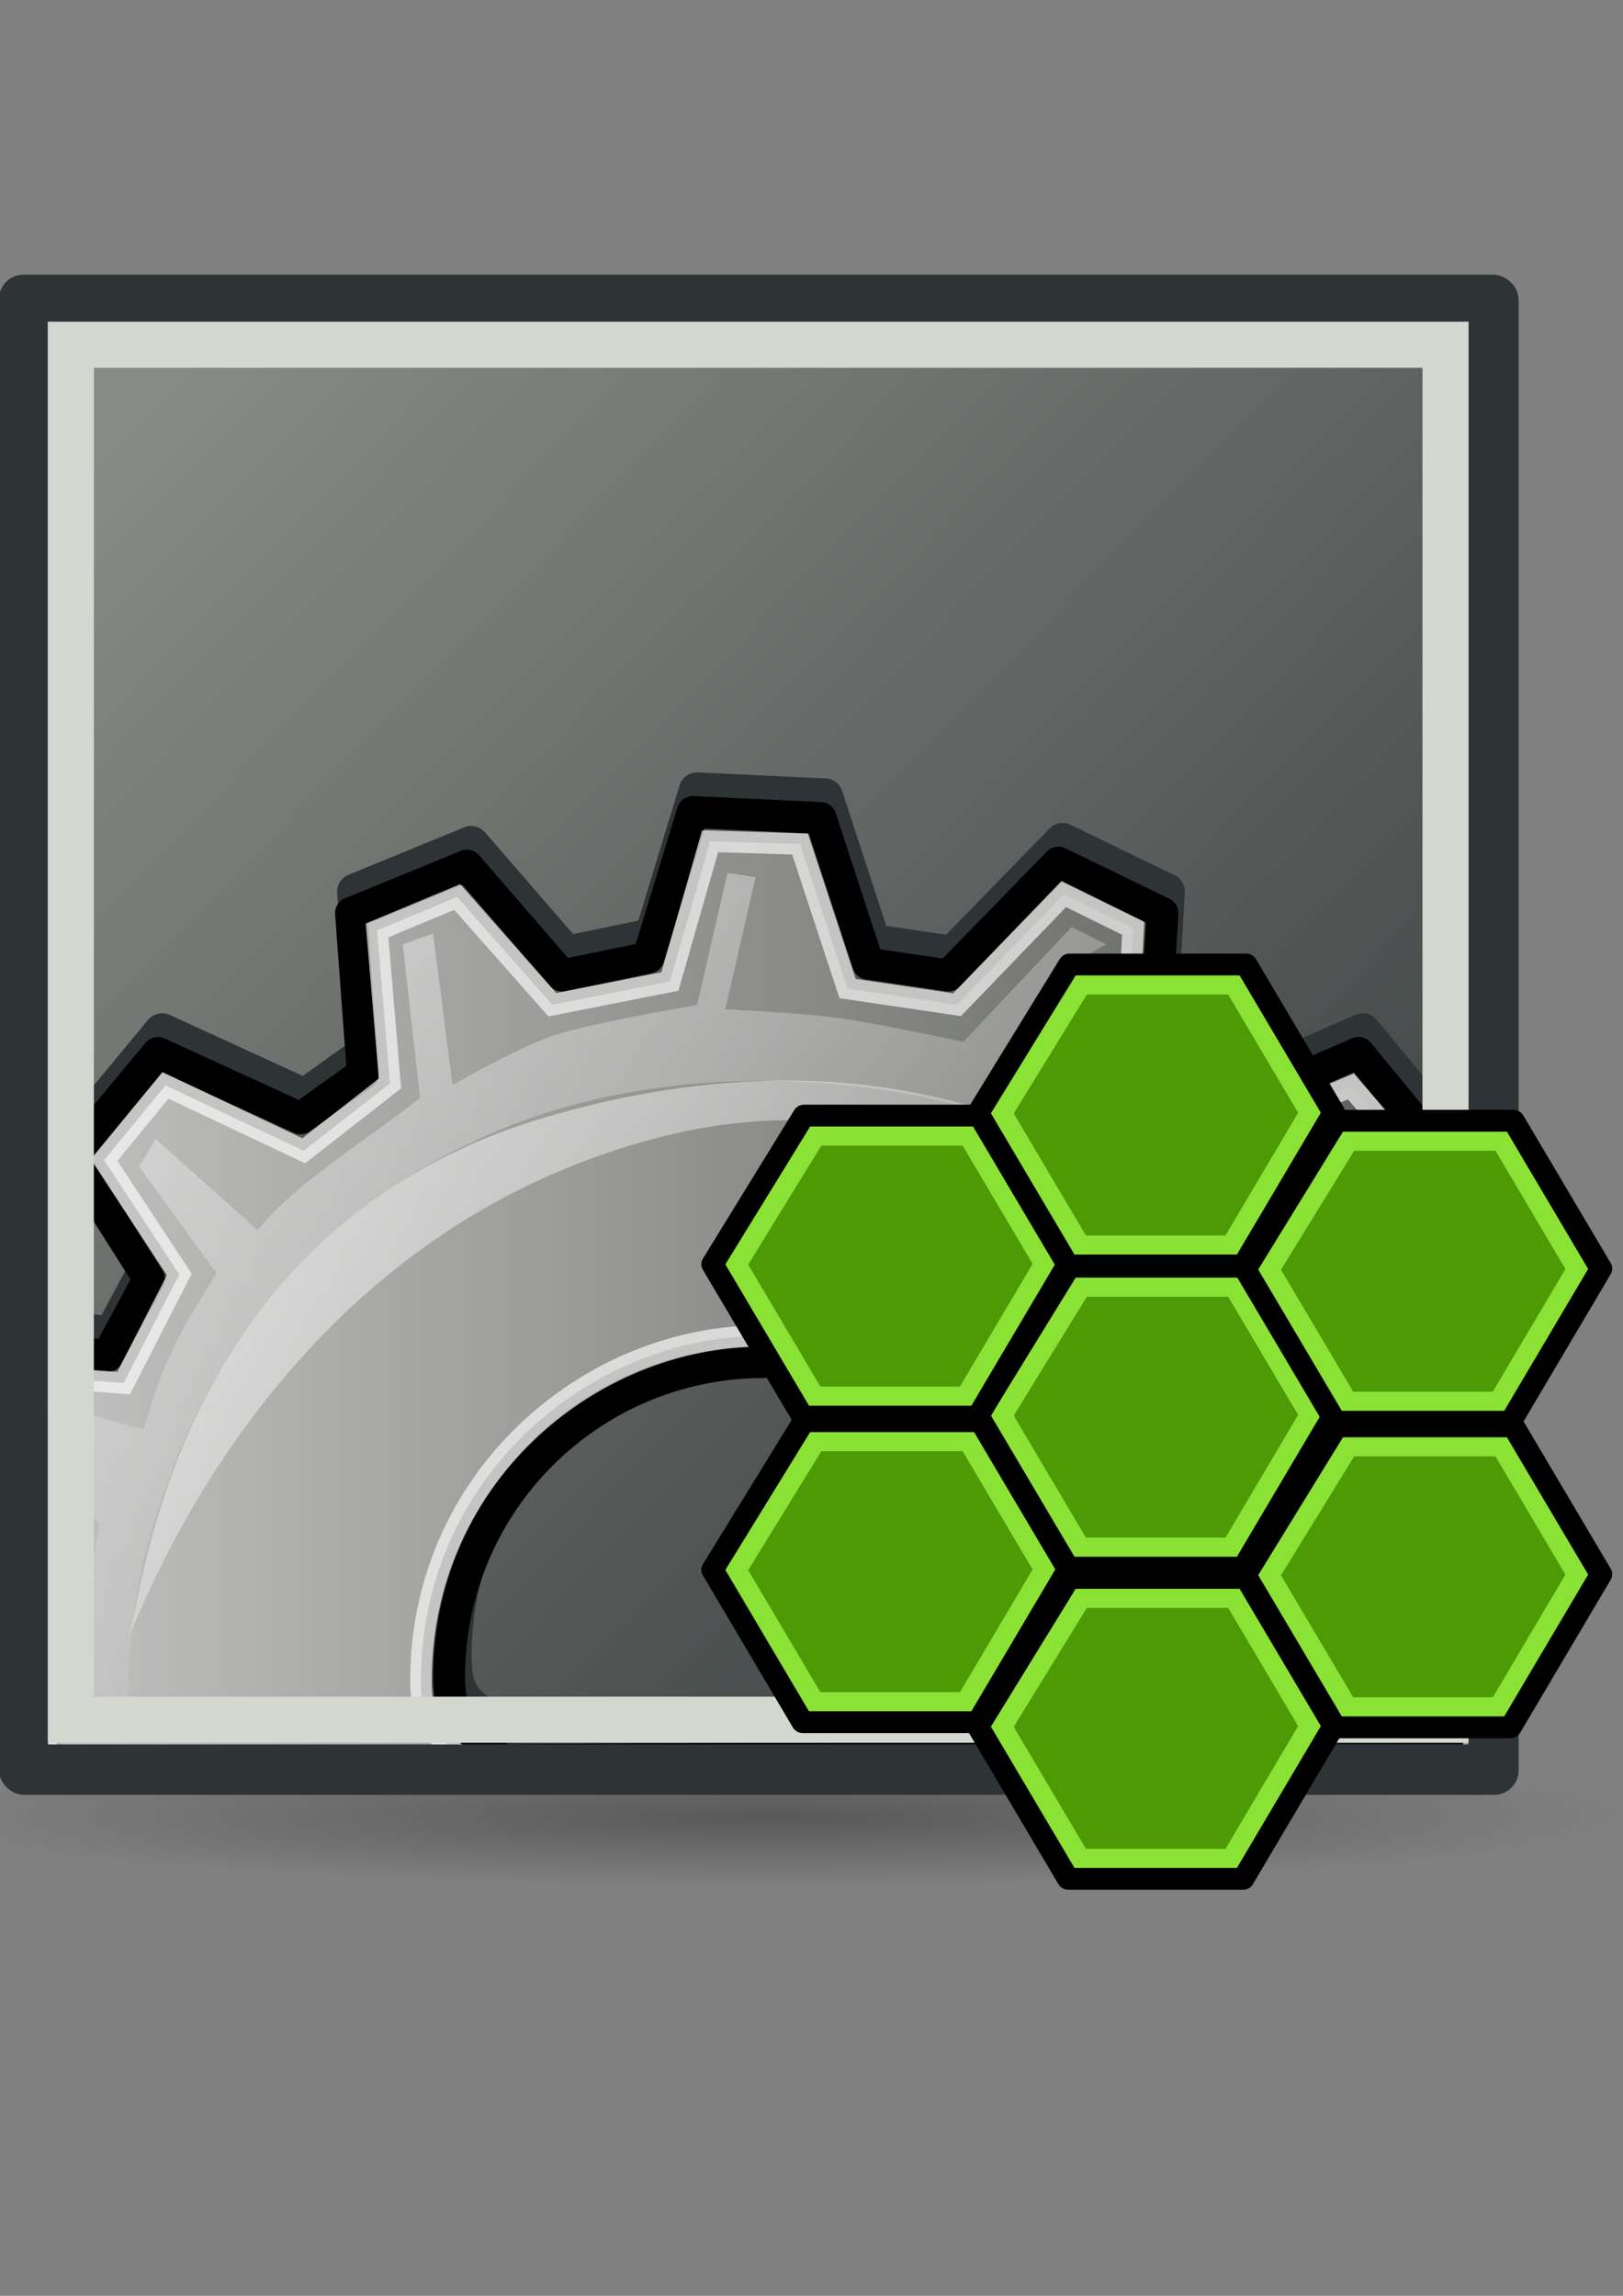 <?xml version="1.0" encoding="UTF-8" standalone="no"?>
<!-- Created with Inkscape (http://www.inkscape.org/) -->
<svg xmlns:dc="http://purl.org/dc/elements/1.1/" xmlns:cc="http://creativecommons.org/ns#" xmlns:rdf="http://www.w3.org/1999/02/22-rdf-syntax-ns#" xmlns:svg="http://www.w3.org/2000/svg" xmlns="http://www.w3.org/2000/svg" xmlns:xlink="http://www.w3.org/1999/xlink" xmlns:sodipodi="http://sodipodi.sourceforge.net/DTD/sodipodi-0.dtd" xmlns:inkscape="http://www.inkscape.org/namespaces/inkscape" width="210mm" height="297mm" id="svg2" sodipodi:version="0.32" inkscape:version="0.48.0 r9654" inkscape:output_extension="org.inkscape.output.svg.inkscape" version="1.1">
  <rect width="100%" height="100%" fill="#808080" stroke="none"/>
  <title id="title4255">System IdM source</title>
  <defs id="defs4">
    <linearGradient id="linearGradient4174">
      <stop style="stop-color:#2e3436;stop-opacity:1;" offset="0" id="stop4176"/>
      <stop style="stop-color:#888a85;stop-opacity:1;" offset="1" id="stop4178"/>
    </linearGradient>
    <linearGradient inkscape:collect="always" id="linearGradient4140">
      <stop style="stop-color:#ffffff;stop-opacity:1;" offset="0" id="stop4142"/>
      <stop style="stop-color:#ffffff;stop-opacity:0;" offset="1" id="stop4144"/>
    </linearGradient>
    <linearGradient inkscape:collect="always" id="linearGradient4122">
      <stop style="stop-color:#ffffff;stop-opacity:1;" offset="0" id="stop4124"/>
      <stop style="stop-color:#ffffff;stop-opacity:0;" offset="1" id="stop4126"/>
    </linearGradient>
    <linearGradient id="linearGradient4102">
      <stop style="stop-color:#ffffff;stop-opacity:0;" offset="0" id="stop4104"/>
      <stop id="stop4110" offset="0.5" style="stop-color:#ffffff;stop-opacity:1;"/>
      <stop style="stop-color:#ffffff;stop-opacity:0;" offset="1" id="stop4106"/>
    </linearGradient>
    <linearGradient id="linearGradient4095">
      <stop style="stop-color:#ffffff;stop-opacity:1;" offset="0" id="stop4097"/>
      <stop style="stop-color:#ffffff;stop-opacity:0;" offset="1" id="stop4099"/>
    </linearGradient>
    <inkscape:perspective sodipodi:type="inkscape:persp3d" inkscape:vp_x="0 : 526.18109 : 1" inkscape:vp_y="0 : 1000 : 0" inkscape:vp_z="744.09448 : 526.18109 : 1" inkscape:persp3d-origin="372.04724 : 350.78739 : 1" id="perspective10"/>
    <radialGradient xlink:href="#linearGradient3911" r="205.811" inkscape:collect="always" id="radialGradient15817" gradientUnits="userSpaceOnUse" gradientTransform="matrix(1.125,0,0,1.127,-30.908,-91.044)" fy="705.434" fx="466.957" cy="705.434" cx="466.957"/>
    <linearGradient y2="860.137" y1="584.518" xlink:href="#linearGradient3922" x2="393.822" x1="587.546" inkscape:collect="always" id="linearGradient15813" gradientUnits="userSpaceOnUse" gradientTransform="matrix(1.125,0,0,1.125,-32.519,-89.337)"/>
    <linearGradient y2="824.123" y1="651.462" xlink:href="#linearGradient3930" x2="357.138" x1="514.846" inkscape:collect="always" id="linearGradient15810" gradientUnits="userSpaceOnUse" gradientTransform="matrix(1.125,0,0,1.125,-32.519,-89.337)"/>
    <linearGradient y2="824.123" y1="651.462" xlink:href="#linearGradient3930" x2="357.138" x1="514.846" inkscape:collect="always" id="linearGradient15807" gradientUnits="userSpaceOnUse" gradientTransform="matrix(1.125,0,0,1.125,-84.061,-113.913)"/>
    <linearGradient y2="860.137" y1="584.518" xlink:href="#linearGradient3922" x2="393.822" x1="587.546" inkscape:collect="always" id="linearGradient15805" gradientUnits="userSpaceOnUse" gradientTransform="matrix(1.125,0,0,1.125,-84.061,-113.913)"/>
    <radialGradient xlink:href="#linearGradient3911" r="205.811" inkscape:collect="always" id="radialGradient15803" gradientUnits="userSpaceOnUse" gradientTransform="matrix(1.125,0,0,1.127,-82.45,-115.619)" fy="705.434" fx="466.957" cy="705.434" cx="466.957"/>
    <linearGradient y2="425.066" y1="733.393" xlink:href="#SVGID_2_" x2="411.394" x1="43.944" inkscape:collect="always" id="linearGradient15798" gradientUnits="userSpaceOnUse" gradientTransform="matrix(0.963,0,0,0.958,62.735,155.088)"/>
    <linearGradient y2="33.195" y1="35.688" xlink:href="#linearGradient2257" x2="10.651" x1="12.005" inkscape:collect="always" id="linearGradient15791" gradientUnits="userSpaceOnUse" gradientTransform="matrix(9.578,-0.251,0.251,9.578,9954.795,4887.178)"/>
    <linearGradient y2="824.123" y1="651.462" xlink:href="#linearGradient3930" x2="357.138" x1="514.846" inkscape:collect="always" id="linearGradient15783" gradientUnits="userSpaceOnUse" gradientTransform="matrix(1.125,0,0,1.125,-84.061,-113.913)"/>
    <linearGradient y2="860.137" y1="584.518" xlink:href="#linearGradient3922" x2="393.822" x1="587.546" inkscape:collect="always" id="linearGradient15781" gradientUnits="userSpaceOnUse" gradientTransform="matrix(1.125,0,0,1.125,-84.061,-113.913)"/>
    <radialGradient xlink:href="#linearGradient3911" r="205.811" inkscape:collect="always" id="radialGradient15779" gradientUnits="userSpaceOnUse" gradientTransform="matrix(1.125,0,0,1.127,-82.45,-115.619)" fy="705.434" fx="466.957" cy="705.434" cx="466.957"/>
    <linearGradient y2="33.195" y1="35.688" xlink:href="#linearGradient2257" x2="10.651" x1="12.005" inkscape:collect="always" id="linearGradient15777" gradientUnits="userSpaceOnUse" gradientTransform="matrix(9.578,-0.251,0.251,9.578,9954.795,4887.648)"/>
    <radialGradient xlink:href="#linearGradient3041" r="17.688" inkscape:collect="always" id="radialGradient15775" gradientUnits="userSpaceOnUse" gradientTransform="matrix(1,0,0,0.375,0,24.47)" fy="39.125" fx="24.812" cy="39.125" cx="24.812"/>
    <linearGradient y2="425.066" y1="733.393" xlink:href="#SVGID_2_" x2="411.394" x1="43.944" inkscape:collect="always" id="linearGradient15773" gradientUnits="userSpaceOnUse" gradientTransform="matrix(0.963,0,0,0.958,62.735,155.558)"/>
    <linearGradient y2="824.123" y1="651.462" xlink:href="#linearGradient3930" x2="357.138" x1="514.846" inkscape:collect="always" id="linearGradient4033" gradientUnits="userSpaceOnUse" gradientTransform="matrix(1.125,0,0,1.125,-84.061,-113.913)"/>
    <linearGradient y2="860.137" y1="584.518" xlink:href="#linearGradient3922" x2="393.822" x1="587.546" inkscape:collect="always" id="linearGradient4031" gradientUnits="userSpaceOnUse" gradientTransform="matrix(1.125,0,0,1.125,-84.061,-113.913)"/>
    <radialGradient xlink:href="#linearGradient3911" r="205.811" inkscape:collect="always" id="radialGradient4029" gradientUnits="userSpaceOnUse" gradientTransform="matrix(1.125,0,0,1.127,-82.45,-115.619)" fy="705.434" fx="466.957" cy="705.434" cx="466.957"/>
    <radialGradient xlink:href="#linearGradient3041" r="17.688" inkscape:collect="always" id="radialGradient4027" gradientUnits="userSpaceOnUse" gradientTransform="matrix(1,0,0,0.375,0,24.47)" fy="39.125" fx="24.812" cy="39.125" cx="24.812"/>
    <linearGradient y2="425.066" y1="733.393" xlink:href="#SVGID_2_" x2="411.394" x1="43.944" inkscape:collect="always" id="linearGradient3026" gradientUnits="userSpaceOnUse" gradientTransform="matrix(0.963,0,0,0.958,62.735,155.558)"/>
    <linearGradient y2="33.195" y1="35.688" xlink:href="#linearGradient2257" x2="10.651" x1="12.005" inkscape:collect="always" id="linearGradient3000" gradientUnits="userSpaceOnUse" gradientTransform="matrix(9.578,-0.251,0.251,9.578,9954.795,4887.648)"/>
    <linearGradient y2="425.066" y1="733.393" xlink:href="#SVGID_2_" x2="411.394" x1="43.944" inkscape:collect="always" id="linearGradient144144" gradientUnits="userSpaceOnUse" gradientTransform="matrix(0.917,0,0,0.912,60.202,153.712)"/>
    <linearGradient y2="38.268" y1="36.943" xlink:href="#linearGradient2265" x2="15.416" x1="14.018" inkscape:collect="always" id="linearGradient144115" gradientUnits="userSpaceOnUse" gradientTransform="matrix(0.878,-1.73237e-2,1.73237e-2,0.878,1637.526,1026.687)"/>
    <linearGradient y2="33.195" y1="35.688" xlink:href="#linearGradient2257" x2="10.651" x1="12.005" inkscape:collect="always" id="linearGradient144113" gradientUnits="userSpaceOnUse" gradientTransform="matrix(1.007,-2.636526e-2,2.636526e-2,1.007,1636.956,1022.699)"/>
    <linearGradient y2="39.443" y1="32.284" xlink:href="#linearGradient3087" x2="16.915" x1="9.75" inkscape:collect="always" id="linearGradient144111" gradientUnits="userSpaceOnUse" gradientTransform="matrix(0.878,0,0,0.878,1637.899,1027.587)"/>
    <linearGradient y2="9.657" y1="19.822" xlink:href="#linearGradient2250" x2="40.859" x1="31.177" inkscape:collect="always" id="linearGradient144109" gradientUnits="userSpaceOnUse" gradientTransform="translate(1635.362,1022.619)"/>
    <linearGradient y2="6.629" y1="13.603" xlink:href="#linearGradient3077" x2="37.535" x1="38.228" inkscape:collect="always" id="linearGradient144107" gradientUnits="userSpaceOnUse" gradientTransform="matrix(0.878,0,0,0.878,1638.21,1028.208)"/>
    <linearGradient y2="-4.3" y1="-3.632" xlink:href="#linearGradient3061" x2="25.291" x1="50.153" inkscape:collect="always" id="linearGradient144105" gradientUnits="userSpaceOnUse" gradientTransform="matrix(0.878,0,0,0.878,1879.067,-455.803)"/>
    <linearGradient y2="6.776" y1="42.254" xlink:href="#linearGradient3049" x2="20.631" x1="19.648" inkscape:collect="always" id="linearGradient144103" gradientUnits="userSpaceOnUse" gradientTransform="matrix(0.878,0,0,0.878,1637.899,1027.587)"/>
    <linearGradient y2="38.268" y1="36.943" xlink:href="#linearGradient2265" x2="15.416" x1="14.018" inkscape:collect="always" id="linearGradient144076" gradientUnits="userSpaceOnUse" gradientTransform="matrix(0.878,-1.73237e-2,1.73237e-2,0.878,1637.526,1026.687)"/>
    <linearGradient y2="33.195" y1="35.688" xlink:href="#linearGradient2257" x2="10.651" x1="12.005" inkscape:collect="always" id="linearGradient144074" gradientUnits="userSpaceOnUse" gradientTransform="matrix(1.007,-2.636526e-2,2.636526e-2,1.007,1636.956,1022.699)"/>
    <linearGradient y2="39.443" y1="32.284" xlink:href="#linearGradient3087" x2="16.915" x1="9.75" inkscape:collect="always" id="linearGradient144072" gradientUnits="userSpaceOnUse" gradientTransform="matrix(0.878,0,0,0.878,1637.899,1027.587)"/>
    <linearGradient y2="9.657" y1="19.822" xlink:href="#linearGradient2250" x2="40.859" x1="31.177" inkscape:collect="always" id="linearGradient144070" gradientUnits="userSpaceOnUse" gradientTransform="translate(1635.362,1022.619)"/>
    <linearGradient y2="6.629" y1="13.603" xlink:href="#linearGradient3077" x2="37.535" x1="38.228" inkscape:collect="always" id="linearGradient144068" gradientUnits="userSpaceOnUse" gradientTransform="matrix(0.878,0,0,0.878,1638.21,1028.208)"/>
    <linearGradient y2="-4.3" y1="-3.632" xlink:href="#linearGradient3061" x2="25.291" x1="50.153" inkscape:collect="always" id="linearGradient144066" gradientUnits="userSpaceOnUse" gradientTransform="matrix(0.878,0,0,0.878,1879.067,-455.803)"/>
    <linearGradient y2="6.776" y1="42.254" xlink:href="#linearGradient3049" x2="20.631" x1="19.648" inkscape:collect="always" id="linearGradient144064" gradientUnits="userSpaceOnUse" gradientTransform="matrix(0.878,0,0,0.878,1637.899,1027.587)"/>
    <radialGradient xlink:href="#linearGradient3041" r="17.688" inkscape:collect="always" id="radialGradient144062" gradientUnits="userSpaceOnUse" gradientTransform="matrix(1,0,0,0.375,0,24.47)" fy="39.125" fx="24.812" cy="39.125" cx="24.812"/>
    <radialGradient xlink:href="#linearGradient3041" r="17.688" inkscape:collect="always" id="radialGradient144060" gradientUnits="userSpaceOnUse" gradientTransform="matrix(1,0,0,0.375,0,24.47)" fy="39.125" fx="24.812" cy="39.125" cx="24.812"/>
    <linearGradient y2="425.066" y1="733.393" xlink:href="#SVGID_2_" x2="411.394" x1="43.944" inkscape:collect="always" id="linearGradient144058" gradientUnits="userSpaceOnUse" gradientTransform="matrix(0.917,0,0,0.912,60.202,153.712)"/>
    <linearGradient y2="425.066" y1="733.393" xlink:href="#SVGID_2_" x2="411.394" x1="43.944" inkscape:collect="always" id="linearGradient14628" gradientUnits="userSpaceOnUse" gradientTransform="matrix(0.917,0,0,0.912,60.202,153.712)"/>
    <linearGradient y2="38.268" y1="36.943" xlink:href="#linearGradient2265" x2="15.416" x1="14.018" inkscape:collect="always" id="linearGradient2793" gradientUnits="userSpaceOnUse" gradientTransform="matrix(0.878,-1.73237e-2,1.73237e-2,0.878,1637.526,1026.687)"/>
    <linearGradient y2="33.195" y1="35.688" xlink:href="#linearGradient2257" x2="10.651" x1="12.005" inkscape:collect="always" id="linearGradient2791" gradientUnits="userSpaceOnUse" gradientTransform="matrix(1.007,-2.636526e-2,2.636526e-2,1.007,1636.956,1022.699)"/>
    <linearGradient y2="39.443" y1="32.284" xlink:href="#linearGradient3087" x2="16.915" x1="9.75" inkscape:collect="always" id="linearGradient2789" gradientUnits="userSpaceOnUse" gradientTransform="matrix(0.878,0,0,0.878,1637.899,1027.587)"/>
    <linearGradient y2="9.657" y1="19.822" xlink:href="#linearGradient2250" x2="40.859" x1="31.177" inkscape:collect="always" id="linearGradient2787" gradientUnits="userSpaceOnUse" gradientTransform="translate(1635.362,1022.619)"/>
    <linearGradient y2="6.629" y1="13.603" xlink:href="#linearGradient3077" x2="37.535" x1="38.228" inkscape:collect="always" id="linearGradient2785" gradientUnits="userSpaceOnUse" gradientTransform="matrix(0.878,0,0,0.878,1638.21,1028.208)"/>
    <linearGradient y2="-4.3" y1="-3.632" xlink:href="#linearGradient3061" x2="25.291" x1="50.153" inkscape:collect="always" id="linearGradient2783" gradientUnits="userSpaceOnUse" gradientTransform="matrix(0.878,0,0,0.878,1879.067,-455.803)"/>
    <linearGradient y2="6.776" y1="42.254" xlink:href="#linearGradient3049" x2="20.631" x1="19.648" inkscape:collect="always" id="linearGradient2781" gradientUnits="userSpaceOnUse" gradientTransform="matrix(0.878,0,0,0.878,1637.899,1027.587)"/>
    <radialGradient xlink:href="#linearGradient3041" r="17.688" inkscape:collect="always" id="radialGradient2779" gradientUnits="userSpaceOnUse" gradientTransform="matrix(1,0,0,0.375,0,24.47)" fy="39.125" fx="24.812" cy="39.125" cx="24.812"/>
    <radialGradient xlink:href="#linearGradient3041" r="17.688" inkscape:collect="always" id="radialGradient2777" gradientUnits="userSpaceOnUse" gradientTransform="matrix(1,0,0,0.375,0,24.47)" fy="39.125" fx="24.812" cy="39.125" cx="24.812"/>
    <linearGradient y2="38.268" y1="36.943" xlink:href="#linearGradient2265" x2="15.416" x1="14.018" inkscape:collect="always" id="linearGradient2762" gradientUnits="userSpaceOnUse" gradientTransform="matrix(0.878,-1.73237e-2,1.73237e-2,0.878,1021.314,469.279)"/>
    <linearGradient y2="33.195" y1="35.688" xlink:href="#linearGradient2257" x2="10.651" x1="12.005" inkscape:collect="always" id="linearGradient2760" gradientUnits="userSpaceOnUse" gradientTransform="matrix(1.007,-2.636526e-2,2.636526e-2,1.007,1020.744,465.29)"/>
    <linearGradient y2="39.443" y1="32.284" xlink:href="#linearGradient3087" x2="16.915" x1="9.75" inkscape:collect="always" id="linearGradient2758" gradientUnits="userSpaceOnUse" gradientTransform="matrix(0.878,0,0,0.878,1021.687,470.179)"/>
    <linearGradient y2="9.657" y1="19.822" xlink:href="#linearGradient2250" x2="40.859" x1="31.177" inkscape:collect="always" id="linearGradient2756" gradientUnits="userSpaceOnUse" gradientTransform="translate(1019.15,465.211)"/>
    <linearGradient y2="6.629" y1="13.603" xlink:href="#linearGradient3077" x2="37.535" x1="38.228" inkscape:collect="always" id="linearGradient2754" gradientUnits="userSpaceOnUse" gradientTransform="matrix(0.878,0,0,0.878,1021.998,470.8)"/>
    <linearGradient y2="-4.3" y1="-3.632" xlink:href="#linearGradient3061" x2="25.291" x1="50.153" inkscape:collect="always" id="linearGradient2752" gradientUnits="userSpaceOnUse" gradientTransform="matrix(0.878,0,0,0.878,1049.796,-403.534)"/>
    <linearGradient y2="6.776" y1="42.254" xlink:href="#linearGradient3049" x2="20.631" x1="19.648" inkscape:collect="always" id="linearGradient2750" gradientUnits="userSpaceOnUse" gradientTransform="matrix(0.878,0,0,0.878,1021.687,470.179)"/>
    <radialGradient xlink:href="#linearGradient3041" r="17.688" inkscape:collect="always" id="radialGradient2748" gradientUnits="userSpaceOnUse" gradientTransform="matrix(1,0,0,0.375,0,24.47)" fy="39.125" fx="24.812" cy="39.125" cx="24.812"/>
    <radialGradient xlink:href="#linearGradient3041" r="17.688" inkscape:collect="always" id="radialGradient2746" gradientUnits="userSpaceOnUse" gradientTransform="matrix(1,0,0,0.375,0,24.47)" fy="39.125" fx="24.812" cy="39.125" cx="24.812"/>
    <linearGradient inkscape:collect="always" id="linearGradient9952">
      <stop style="stop-color:#ffffff;stop-opacity:1;" offset="0" id="stop9954"/>
      <stop style="stop-color:#ffffff;stop-opacity:0;" offset="1" id="stop9956"/>
    </linearGradient>
    <linearGradient id="linearGradient9920">
      <stop style="stop-color:#5b90c8;stop-opacity:1;" offset="0" id="stop9922"/>
      <stop style="stop-color:#8fb0d1;stop-opacity:1;" offset="0.316" id="stop9924"/>
      <stop style="stop-color:#34679d;stop-opacity:1;" offset="1" id="stop9926"/>
    </linearGradient>
    <linearGradient id="linearGradient9910">
      <stop style="stop-color:#729fcf;stop-opacity:1;" offset="0" id="stop9912"/>
      <stop style="stop-color:#a5bfda;stop-opacity:1;" offset="0.316" id="stop9918"/>
      <stop style="stop-color:#376ca4;stop-opacity:1;" offset="1" id="stop9914"/>
    </linearGradient>
    <linearGradient inkscape:collect="always" id="linearGradient6395">
      <stop style="stop-color:#ffffff;stop-opacity:1;" offset="0" id="stop6397"/>
      <stop style="stop-color:#ffffff;stop-opacity:0;" offset="1" id="stop6399"/>
    </linearGradient>
    <linearGradient id="linearGradient3399">
      <stop style="stop-color:#000000;stop-opacity:1;" offset="0" id="stop3401"/>
      <stop style="stop-color:#c9c9c9;stop-opacity:1;" offset="1" id="stop3403"/>
    </linearGradient>
    <linearGradient inkscape:collect="always" id="linearGradient2984">
      <stop style="stop-color:#e7e2b8;stop-opacity:1;" offset="0" id="stop2986"/>
      <stop style="stop-color:#e7e2b8;stop-opacity:0;" offset="1" id="stop2988"/>
    </linearGradient>
    <linearGradient id="linearGradient3408">
      <stop style="stop-color:#c1c1c1;stop-opacity:1;" offset="0" id="stop3410"/>
      <stop style="stop-color:#acacac;stop-opacity:1;" offset="1" id="stop3412"/>
    </linearGradient>
    <linearGradient id="linearGradient3414">
      <stop style="stop-color:#ffd1d1;stop-opacity:1;" offset="0" id="stop3416"/>
      <stop style="stop-color:#ff1d1d;stop-opacity:1;" offset="0.5" id="stop3418"/>
      <stop style="stop-color:#6f0000;stop-opacity:1;" offset="1" id="stop3420"/>
    </linearGradient>
    <linearGradient id="linearGradient5068">
      <stop style="stop-color:#ffffff;stop-opacity:1;" offset="0" id="stop5070"/>
      <stop style="stop-color:#ffffff;stop-opacity:0.69;" offset="0.329" id="stop5078"/>
      <stop style="stop-color:#c2c2c2;stop-opacity:0.34;" offset="0.658" id="stop5076"/>
      <stop style="stop-color:#ffffff;stop-opacity:0;" offset="1" id="stop5072"/>
    </linearGradient>
    <linearGradient id="linearGradient5058">
      <stop style="stop-color:#959791;stop-opacity:1;" offset="0" id="stop5060"/>
      <stop style="stop-color:#f8f8f8;stop-opacity:1;" offset="0.5" id="stop5066"/>
      <stop style="stop-color:#8c8c8c;stop-opacity:1;" offset="1" id="stop3430"/>
    </linearGradient>
    <linearGradient id="linearGradient5036">
      <stop style="stop-color:#f5f5f5;stop-opacity:0.09;" offset="0" id="stop5038"/>
      <stop style="stop-color:#ffffff;stop-opacity:0.9;" offset="0.263" id="stop5044"/>
      <stop style="stop-color:#c7c7c7;stop-opacity:0.46;" offset="0.748" id="stop5088"/>
      <stop style="stop-color:#ffffff;stop-opacity:0.78;" offset="1" id="stop5040"/>
    </linearGradient>
    <linearGradient y2="26.085" y1="26.085" xlink:href="#linearGradient5036" x2="34.25" x1="15.375" inkscape:collect="always" id="linearGradient5042" gradientUnits="userSpaceOnUse" gradientTransform="translate(0,5.625)"/>
    <radialGradient xlink:href="#linearGradient5048" r="14.875" inkscape:collect="always" id="radialGradient5054" gradientUnits="userSpaceOnUse" gradientTransform="matrix(1,0,0,0.42,0,21.889)" fy="37.75" fx="23.25" cy="37.75" cx="23.25"/>
    <linearGradient y2="19.085" y1="19.46" xlink:href="#linearGradient5058" x2="15.625" x1="30.875" inkscape:collect="always" id="linearGradient5064" gradientUnits="userSpaceOnUse" gradientTransform="translate(0,5.625)"/>
    <linearGradient y2="14.188" y1="14.188" xlink:href="#linearGradient5068" x2="37.625" x1="11.75" inkscape:collect="always" id="linearGradient5074" gradientUnits="userSpaceOnUse"/>
    <linearGradient y2="22.251" y1="17.376" xlink:href="#linearGradient2966" x2="50.988" x1="48.906" inkscape:collect="always" id="linearGradient6343" gradientUnits="userSpaceOnUse" gradientTransform="matrix(5.259571e-3,1,1,-5.259571e-3,42.995,-2.496)"/>
    <linearGradient y2="22.625" y1="19.812" xlink:href="#linearGradient2974" x2="47.688" x1="46" inkscape:collect="always" id="linearGradient6345" gradientUnits="userSpaceOnUse" gradientTransform="matrix(5.259571e-3,1,1,-5.259571e-3,42.996,-2.496)"/>
    <radialGradient xlink:href="#linearGradient2984" r="3.241" inkscape:collect="always" id="radialGradient6347" gradientUnits="userSpaceOnUse" gradientTransform="matrix(1.53767e-2,2.924,2.03,-1.067544e-2,20.391,-69.727)" fy="27.641" fx="29.053" cy="27.641" cx="29.053"/>
    <linearGradient y2="30.703" y1="31.047" xlink:href="#linearGradient2994" x2="25.515" x1="25.719" inkscape:collect="always" id="linearGradient6349" gradientUnits="userSpaceOnUse" gradientTransform="matrix(5.259571e-3,1,1,-5.259571e-3,48.693,-14.145)"/>
    <radialGradient xlink:href="#linearGradient5048" r="14.875" inkscape:collect="always" id="radialGradient6353" gradientUnits="userSpaceOnUse" gradientTransform="matrix(1,0,0,0.42,0,21.889)" fy="37.75" fx="23.25" cy="37.75" cx="23.25"/>
    <linearGradient y2="44.111" y1="27.14" xlink:href="#linearGradient6395" x2="20.683" x1="20.064" inkscape:collect="always" id="linearGradient6401" gradientUnits="userSpaceOnUse"/>
    <linearGradient y2="62.827" y1="62.402" xlink:href="#linearGradient9952" x2="38.061" x1="55.876" inkscape:collect="always" id="linearGradient9961" gradientUnits="userSpaceOnUse" gradientTransform="matrix(-0.493,-0.717,0.717,-0.493,-9.268,79.419)"/>
    <linearGradient y2="68.225" y1="60.446" xlink:href="#linearGradient9910" x2="28.245" x1="28.245" inkscape:collect="always" id="linearGradient9965" gradientUnits="userSpaceOnUse" gradientTransform="matrix(-0.493,-0.717,0.717,-0.493,-9.268,79.419)"/>
    <linearGradient y2="68.225" y1="60.446" xlink:href="#linearGradient9920" x2="28.245" x1="28.245" inkscape:collect="always" id="linearGradient9968" gradientUnits="userSpaceOnUse" gradientTransform="matrix(-0.493,-0.717,0.717,-0.493,-9.268,79.419)"/>
    <linearGradient y2="68.225" y1="60.446" xlink:href="#linearGradient9910" x2="28.245" x1="28.245" inkscape:collect="always" id="linearGradient9972" gradientUnits="userSpaceOnUse" gradientTransform="matrix(-0.493,-0.717,0.717,-0.493,-9.268,79.419)"/>
    <linearGradient y2="50.94" y1="45.264" xlink:href="#linearGradient2871" x2="45.38" x1="46.835" inkscape:collect="always" id="linearGradient7850" gradientUnits="userSpaceOnUse"/>
    <linearGradient y2="26.649" y1="23.668" xlink:href="#linearGradient2402" x2="53.589" x1="18.936" inkscape:collect="always" id="linearGradient7848" gradientUnits="userSpaceOnUse"/>
    <linearGradient y2="20.609" y1="36.061" xlink:href="#linearGradient2380" x2="15.985" x1="62.514" inkscape:collect="always" id="linearGradient5908" gradientUnits="userSpaceOnUse" gradientTransform="matrix(-6.094,-5.148,-5.148,6.094,846.164,624.52)"/>
    <linearGradient y2="20.609" y1="36.061" xlink:href="#linearGradient2380" x2="15.985" x1="62.514" inkscape:collect="always" id="linearGradient5903" gradientUnits="userSpaceOnUse"/>
    <linearGradient id="linearGradient2690">
      <stop style="stop-color:#57be6f;stop-opacity:1;" offset="0" id="stop2692"/>
      <stop style="stop-color:#c4ebca;stop-opacity:0;" offset="1" id="stop2694"/>
    </linearGradient>
    <linearGradient id="linearGradient2682">
      <stop style="stop-color:#3977c3;stop-opacity:1;" offset="0" id="stop2684"/>
      <stop style="stop-color:#89aedc;stop-opacity:0;" offset="1" id="stop2686"/>
    </linearGradient>
    <linearGradient id="linearGradient2402">
      <stop style="stop-color:#72cf7b;stop-opacity:1;" offset="0" id="stop2404"/>
      <stop style="stop-color:#57c552;stop-opacity:1;" offset="1" id="stop2406"/>
    </linearGradient>
    <linearGradient id="linearGradient2380">
      <stop style="stop-color:#b9e7c9;stop-opacity:1;" offset="0" id="stop2382"/>
      <stop style="stop-color:#72cf79;stop-opacity:1;" offset="1" id="stop2384"/>
    </linearGradient>
    <linearGradient inkscape:collect="always" id="linearGradient2871">
      <stop style="stop-color:#3465a4;stop-opacity:1;" offset="0" id="stop2873"/>
      <stop style="stop-color:#3465a4;stop-opacity:1" offset="1" id="stop2875"/>
    </linearGradient>
    <linearGradient id="linearGradient2831">
      <stop style="stop-color:#1d5e23;stop-opacity:1;" offset="0" id="stop2833"/>
      <stop style="stop-color:#329652;stop-opacity:1;" offset="0.333" id="stop2855"/>
      <stop style="stop-color:#83d8ab;stop-opacity:0;" offset="1" id="stop2835"/>
    </linearGradient>
    <linearGradient y2="50.94" y1="45.264" xlink:href="#linearGradient2871" x2="45.38" x1="46.835" inkscape:collect="always" id="linearGradient1501" gradientUnits="userSpaceOnUse"/>
    <linearGradient y2="20.609" y1="36.061" xlink:href="#linearGradient2380" x2="15.985" x1="62.514" inkscape:collect="always" id="linearGradient2386" gradientUnits="userSpaceOnUse"/>
    <linearGradient y2="26.649" y1="23.668" xlink:href="#linearGradient2402" x2="53.589" x1="18.936" inkscape:collect="always" id="linearGradient2408" gradientUnits="userSpaceOnUse"/>
    <radialGradient xlink:href="#linearGradient5060" r="117.143" inkscape:collect="always" id="radialGradient2641" gradientUnits="userSpaceOnUse" gradientTransform="matrix(-2.774,0,0,1.97,112.762,-872.885)" fy="486.648" fx="605.714" cy="486.648" cx="605.714"/>
    <radialGradient xlink:href="#linearGradient5060" r="117.143" inkscape:collect="always" id="radialGradient2649" gradientUnits="userSpaceOnUse" gradientTransform="matrix(2.774,0,0,1.97,-1891.633,-872.885)" fy="486.648" fx="605.714" cy="486.648" cx="605.714"/>
    <linearGradient id="linearGradient2651">
      <stop style="stop-color:black;stop-opacity:0;" offset="0" id="stop2653"/>
      <stop style="stop-color:black;stop-opacity:1;" offset="0.5" id="stop2655"/>
      <stop style="stop-color:black;stop-opacity:0;" offset="1" id="stop2657"/>
    </linearGradient>
    <linearGradient y2="609.505" y1="366.648" xlink:href="#linearGradient5048" x2="302.857" x1="302.857" inkscape:collect="always" id="linearGradient2659" gradientUnits="userSpaceOnUse" gradientTransform="matrix(2.774,0,0,1.97,-1892.179,-872.885)"/>
    <linearGradient inkscape:collect="always" id="linearGradient4542">
      <stop style="stop-color:#000000;stop-opacity:1;" offset="0" id="stop4544"/>
      <stop style="stop-color:#000000;stop-opacity:0;" offset="1" id="stop4546"/>
    </linearGradient>
    <linearGradient id="linearGradient15662">
      <stop style="stop-color:#ffffff;stop-opacity:1;" offset="0" id="stop15664"/>
      <stop style="stop-color:#f8f8f8;stop-opacity:1;" offset="1" id="stop15666"/>
    </linearGradient>
    <radialGradient r="5.257" id="aigrd3" gradientUnits="userSpaceOnUse" fy="64.568" fx="20.892" cy="64.568" cx="20.892">
      <stop style="stop-color:#F0F0F0" offset="0" id="stop15573"/>
      <stop style="stop-color:#9a9a9a;stop-opacity:1;" offset="1" id="stop15575"/>
    </radialGradient>
    <radialGradient r="5.256" id="aigrd2" gradientUnits="userSpaceOnUse" fy="114.568" fx="20.892" cy="114.568" cx="20.892">
      <stop style="stop-color:#F0F0F0" offset="0" id="stop15566"/>
      <stop style="stop-color:#9a9a9a;stop-opacity:1;" offset="1" id="stop15568"/>
    </radialGradient>
    <linearGradient id="linearGradient269">
      <stop style="stop-color:#a3a3a3;stop-opacity:1;" offset="0" id="stop270"/>
      <stop style="stop-color:#4c4c4c;stop-opacity:1;" offset="1" id="stop271"/>
    </linearGradient>
    <linearGradient id="linearGradient259">
      <stop style="stop-color:#fafafa;stop-opacity:1;" offset="0" id="stop260"/>
      <stop style="stop-color:#bbbbbb;stop-opacity:1;" offset="1" id="stop261"/>
    </linearGradient>
    <radialGradient xlink:href="#linearGradient4542" r="15.822" inkscape:collect="always" id="radialGradient4548" gradientUnits="userSpaceOnUse" gradientTransform="matrix(1,0,0,0.285,0,30.089)" fy="42.078" fx="24.307" cy="42.078" cx="24.307"/>
    <linearGradient id="linearGradient4440">
      <stop style="stop-color:#7d7d7d;stop-opacity:1;" offset="0" id="stop4442"/>
      <stop style="stop-color:#b1b1b1;stop-opacity:1;" offset="0.5" id="stop4448"/>
      <stop style="stop-color:#686868;stop-opacity:1;" offset="1" id="stop4444"/>
    </linearGradient>
    <linearGradient id="linearGradient4454">
      <stop style="stop-color:#729fcf;stop-opacity:0.208;" offset="0" id="stop4456"/>
      <stop style="stop-color:#729fcf;stop-opacity:0.676;" offset="1" id="stop4458"/>
    </linearGradient>
    <linearGradient id="linearGradient4467">
      <stop style="stop-color:#ffffff;stop-opacity:1;" offset="0" id="stop4469"/>
      <stop style="stop-color:#ffffff;stop-opacity:0.248;" offset="1" id="stop4471"/>
    </linearGradient>
    <linearGradient id="linearGradient2366">
      <stop style="stop-color:#ffffff;stop-opacity:1;" offset="0" id="stop2368"/>
      <stop style="stop-color:#ffffff;stop-opacity:0.219;" offset="0.5" id="stop2374"/>
      <stop style="stop-color:#ffffff;stop-opacity:1;" offset="1" id="stop2370"/>
    </linearGradient>
    <linearGradient id="linearGradient2846">
      <stop style="stop-color:#8a8a8a;stop-opacity:1;" offset="0" id="stop2848"/>
      <stop style="stop-color:#484848;stop-opacity:1;" offset="1" id="stop2850"/>
    </linearGradient>
    <linearGradient id="linearGradient2966">
      <stop style="stop-color:#ffd1d1;stop-opacity:1;" offset="0" id="stop2968"/>
      <stop style="stop-color:#ff1d1d;stop-opacity:1;" offset="0.5" id="stop3006"/>
      <stop style="stop-color:#6f0000;stop-opacity:1;" offset="1" id="stop2970"/>
    </linearGradient>
    <linearGradient id="linearGradient2974">
      <stop style="stop-color:#c1c1c1;stop-opacity:1;" offset="0" id="stop2976"/>
      <stop style="stop-color:#acacac;stop-opacity:1;" offset="1" id="stop2978"/>
    </linearGradient>
    <linearGradient id="linearGradient2994">
      <stop style="stop-color:#000000;stop-opacity:1;" offset="0" id="stop2996"/>
      <stop style="stop-color:#c9c9c9;stop-opacity:1;" offset="1" id="stop2998"/>
    </linearGradient>
    <linearGradient inkscape:collect="always" id="linearGradient5060">
      <stop style="stop-color:black;stop-opacity:1;" offset="0" id="stop5062"/>
      <stop style="stop-color:black;stop-opacity:0;" offset="1" id="stop5064"/>
    </linearGradient>
    <linearGradient id="linearGradient5048">
      <stop style="stop-color:black;stop-opacity:0;" offset="0" id="stop5050"/>
      <stop style="stop-color:black;stop-opacity:1;" offset="0.5" id="stop5056"/>
      <stop style="stop-color:black;stop-opacity:0;" offset="1" id="stop5052"/>
    </linearGradient>
    <linearGradient id="linearGradient12512">
      <stop style="stop-color:#ffffff;stop-opacity:1;" offset="0" id="stop12513"/>
      <stop style="stop-color:#fff520;stop-opacity:0.891;" offset="0.5" id="stop12517"/>
      <stop style="stop-color:#fff300;stop-opacity:0;" offset="1" id="stop12514"/>
    </linearGradient>
    <linearGradient id="linearGradient2094">
      <stop style="stop-color:#d6e3f0;stop-opacity:1;" offset="0" id="stop2096"/>
      <stop style="stop-color:#95b1cf;stop-opacity:1;" offset="1" id="stop2098"/>
    </linearGradient>
    <linearGradient id="linearGradient2803">
      <stop style="stop-color:#ffffff;stop-opacity:1;" offset="0" id="stop2805"/>
      <stop style="stop-color:#cbcbcb;stop-opacity:1;" offset="1" id="stop2807"/>
    </linearGradient>
    <linearGradient id="linearGradient2795">
      <stop style="stop-color:#000000;stop-opacity:0.069;" offset="0" id="stop2797"/>
      <stop style="stop-color:#ffffff;stop-opacity:1;" offset="1" id="stop2799"/>
    </linearGradient>
    <radialGradient xlink:href="#linearGradient5060" r="117.143" inkscape:collect="always" id="radialGradient5013" gradientUnits="userSpaceOnUse" gradientTransform="matrix(2.774,0,0,1.97,-1891.633,-872.885)" fy="486.648" fx="605.714" cy="486.648" cx="605.714"/>
    <linearGradient y2="609.505" y1="366.648" xlink:href="#linearGradient5048" x2="302.857" x1="302.857" inkscape:collect="always" id="linearGradient5016" gradientUnits="userSpaceOnUse" gradientTransform="matrix(2.774,0,0,1.97,-1892.179,-872.885)"/>
    <radialGradient xlink:href="#linearGradient5060" r="117.143" inkscape:collect="always" id="radialGradient5020" gradientUnits="userSpaceOnUse" gradientTransform="matrix(-2.774,0,0,1.97,112.762,-872.885)" fy="486.648" fx="605.714" cy="486.648" cx="605.714"/>
    <linearGradient y2="425.066" y1="733.393" x2="411.394" x1="43.944" id="SVGID_2_" gradientUnits="userSpaceOnUse" gradientTransform="matrix(0.917,0,0,0.912,60.202,153.712)">
      <stop style="stop-color:#2e3436;stop-opacity:1;" offset="0.056" id="stop2179"/>
      <stop style="stop-color:#888a85;stop-opacity:1;" offset="0.567" id="stop2181"/>
      <stop style="stop-color:#d3d7cf;stop-opacity:1;" offset="0.955" id="stop2183"/>
    </linearGradient>
    <linearGradient y2="425.066" y1="733.393" x2="411.394" x1="43.944" id="SVGID_1_" gradientUnits="userSpaceOnUse" gradientTransform="translate(131.911,132.236)">
      <stop style="stop-color:#003F90" offset="0.056" id="stop2170"/>
      <stop style="stop-color:#0093D2" offset="0.567" id="stop2172"/>
      <stop style="stop-color:#EDF3F7" offset="0.955" id="stop2174"/>
    </linearGradient>
    <radialGradient xlink:href="#linearGradient3041" r="17.688" inkscape:collect="always" id="radialGradient2260" gradientUnits="userSpaceOnUse" gradientTransform="matrix(1,0,0,0.375,0,24.47)" fy="39.125" fx="24.812" cy="39.125" cx="24.812"/>
    <linearGradient inkscape:collect="always" id="linearGradient3041">
      <stop style="stop-color:#000000;stop-opacity:1;" offset="0" id="stop3043"/>
      <stop style="stop-color:#000000;stop-opacity:0;" offset="1" id="stop3045"/>
    </linearGradient>
    <radialGradient xlink:href="#linearGradient3041" r="17.688" inkscape:collect="always" id="radialGradient3047" gradientUnits="userSpaceOnUse" gradientTransform="matrix(1,0,0,0.375,0,24.47)" fy="39.125" fx="24.812" cy="39.125" cx="24.812"/>
    <linearGradient y2="6.776" y1="42.254" xlink:href="#linearGradient3049" x2="20.631" x1="19.648" inkscape:collect="always" id="linearGradient3055" gradientUnits="userSpaceOnUse" gradientTransform="matrix(0.878,0,0,0.878,1021.687,470.179)"/>
    <linearGradient id="linearGradient3049">
      <stop style="stop-color:#888a85;stop-opacity:1;" offset="0" id="stop3051"/>
      <stop style="stop-color:#d3d7cf;stop-opacity:1;" offset="0.5" id="stop2262"/>
      <stop style="stop-color:#eeeeec;stop-opacity:1;" offset="0.676" id="stop2264"/>
      <stop style="stop-color:#babdb6;stop-opacity:1;" offset="0.841" id="stop2268"/>
      <stop style="stop-color:#d3d7cf;stop-opacity:1;" offset="0.875" id="stop2266"/>
      <stop style="stop-color:#babdb6;stop-opacity:1;" offset="1" id="stop3053"/>
    </linearGradient>
    <linearGradient y2="-4.3" y1="-3.632" xlink:href="#linearGradient3061" x2="25.291" x1="50.153" inkscape:collect="always" id="linearGradient3067" gradientUnits="userSpaceOnUse" gradientTransform="matrix(0.878,0,0,0.878,1049.796,-403.534)"/>
    <linearGradient id="linearGradient3061">
      <stop style="stop-color:#ffffff;stop-opacity:1;" offset="0" id="stop3063"/>
      <stop style="stop-color:#000000;stop-opacity:1;" offset="1" id="stop3065"/>
    </linearGradient>
    <linearGradient y2="6.629" y1="13.603" xlink:href="#linearGradient3077" x2="37.535" x1="38.228" inkscape:collect="always" id="linearGradient3083" gradientUnits="userSpaceOnUse" gradientTransform="matrix(0.878,0,0,0.878,1021.998,470.8)"/>
    <linearGradient id="linearGradient3077">
      <stop style="stop-color:#888a85;stop-opacity:1;" offset="0" id="stop3079"/>
      <stop style="stop-color:#d3d7cf;stop-opacity:1;" offset="1" id="stop3081"/>
    </linearGradient>
    <linearGradient y2="9.657" y1="19.822" xlink:href="#linearGradient2250" x2="40.859" x1="31.177" inkscape:collect="always" id="linearGradient2256" gradientUnits="userSpaceOnUse" gradientTransform="translate(1019.15,465.211)"/>
    <linearGradient inkscape:collect="always" id="linearGradient2250">
      <stop style="stop-color:#ffffff;stop-opacity:1;" offset="0" id="stop2252"/>
      <stop style="stop-color:#ffffff;stop-opacity:0;" offset="1" id="stop2254"/>
    </linearGradient>
    <linearGradient y2="39.443" y1="32.284" xlink:href="#linearGradient3087" x2="16.915" x1="9.75" inkscape:collect="always" id="linearGradient3093" gradientUnits="userSpaceOnUse" gradientTransform="matrix(0.878,0,0,0.878,1021.687,470.179)"/>
    <linearGradient id="linearGradient3087">
      <stop style="stop-color:#3465a4;stop-opacity:1;" offset="0" id="stop3089"/>
      <stop style="stop-color:#9fbce1;stop-opacity:1;" offset="0" id="stop3095"/>
      <stop style="stop-color:#6b95ca;stop-opacity:1;" offset="0" id="stop2242"/>
      <stop style="stop-color:#3d6aa5;stop-opacity:1;" offset="0.75" id="stop2244"/>
      <stop style="stop-color:#386eb4;stop-opacity:1;" offset="1" id="stop3091"/>
    </linearGradient>
    <linearGradient y2="33.195" y1="35.688" xlink:href="#linearGradient2257" x2="10.651" x1="12.005" inkscape:collect="always" id="linearGradient2263" gradientUnits="userSpaceOnUse" gradientTransform="matrix(1.007,-2.636526e-2,2.636526e-2,1.007,1020.744,465.29)"/>
    <linearGradient inkscape:collect="always" id="linearGradient2257">
      <stop style="stop-color:#ffffff;stop-opacity:1;" offset="0" id="stop2259"/>
      <stop style="stop-color:#ffffff;stop-opacity:0;" offset="1" id="stop2261"/>
    </linearGradient>
    <linearGradient y2="38.268" y1="36.943" xlink:href="#linearGradient2265" x2="15.416" x1="14.018" inkscape:collect="always" id="linearGradient2271" gradientUnits="userSpaceOnUse" gradientTransform="matrix(0.878,-1.73237e-2,1.73237e-2,0.878,1021.314,469.279)"/>
    <linearGradient inkscape:collect="always" id="linearGradient2265">
      <stop style="stop-color:#000000;stop-opacity:1;" offset="0" id="stop2267"/>
      <stop style="stop-color:#000000;stop-opacity:0;" offset="1" id="stop2269"/>
    </linearGradient>
    <inkscape:perspective sodipodi:type="inkscape:persp3d" inkscape:vp_z="744.09448 : 526.18109 : 1" inkscape:vp_y="0 : 1000 : 0" inkscape:vp_x="0 : 526.18109 : 1" inkscape:persp3d-origin="372.04724 : 350.78739 : 1" id="perspective14608"/>
    <linearGradient id="linearGradient3911">
      <stop style="stop-color:#edd400;stop-opacity:1;" offset="0" id="stop3913"/>
      <stop style="stop-color:#fce94f;stop-opacity:1;" offset="0.5" id="stop3938"/>
      <stop style="stop-color:#f57900;stop-opacity:1;" offset="1" id="stop3915"/>
    </linearGradient>
    <linearGradient inkscape:collect="always" id="linearGradient3922">
      <stop style="stop-color:#ffffff;stop-opacity:1;" offset="0" id="stop3924"/>
      <stop style="stop-color:#ffffff;stop-opacity:0;" offset="1" id="stop3926"/>
    </linearGradient>
    <linearGradient inkscape:collect="always" id="linearGradient3930">
      <stop style="stop-color:#ffffff;stop-opacity:1;" offset="0" id="stop3932"/>
      <stop style="stop-color:#ffffff;stop-opacity:0;" offset="1" id="stop3934"/>
    </linearGradient>
    <linearGradient inkscape:collect="always" xlink:href="#SVGID_2_" id="linearGradient6893" gradientUnits="userSpaceOnUse" gradientTransform="matrix(0.963,0,0,0.958,62.735,155.088)" x1="43.944" y1="733.393" x2="411.394" y2="425.066"/>
    <radialGradient inkscape:collect="always" xlink:href="#linearGradient3041" id="radialGradient6895" gradientUnits="userSpaceOnUse" gradientTransform="matrix(1,0,0,0.375,0,24.47)" cx="24.812" cy="39.125" fx="24.812" fy="39.125" r="17.688"/>
    <linearGradient inkscape:collect="always" xlink:href="#linearGradient2257" id="linearGradient6897" gradientUnits="userSpaceOnUse" gradientTransform="matrix(9.578,-0.251,0.251,9.578,9954.795,4887.178)" x1="12.005" y1="35.688" x2="10.651" y2="33.195"/>
    <radialGradient inkscape:collect="always" xlink:href="#linearGradient3911" id="radialGradient6899" gradientUnits="userSpaceOnUse" gradientTransform="matrix(1.125,0,0,1.127,-30.908,-91.044)" cx="466.957" cy="705.434" fx="466.957" fy="705.434" r="205.811"/>
    <linearGradient inkscape:collect="always" xlink:href="#linearGradient3922" id="linearGradient6901" gradientUnits="userSpaceOnUse" gradientTransform="matrix(1.125,0,0,1.125,-32.519,-89.337)" x1="587.546" y1="584.518" x2="393.822" y2="860.137"/>
    <linearGradient inkscape:collect="always" xlink:href="#linearGradient3930" id="linearGradient6903" gradientUnits="userSpaceOnUse" gradientTransform="matrix(1.125,0,0,1.125,-32.519,-89.337)" x1="514.846" y1="651.462" x2="357.138" y2="824.123"/>
    <linearGradient inkscape:collect="always" xlink:href="#linearGradient3930" id="linearGradient6906" gradientUnits="userSpaceOnUse" gradientTransform="matrix(1.125,0,0,1.125,1218.142,-249.399)" x1="514.846" y1="651.462" x2="357.138" y2="824.123"/>
    <linearGradient inkscape:collect="always" xlink:href="#linearGradient3922" id="linearGradient6909" gradientUnits="userSpaceOnUse" gradientTransform="matrix(1.125,0,0,1.125,1218.142,-249.399)" x1="587.546" y1="584.518" x2="393.822" y2="860.137"/>
    <radialGradient inkscape:collect="always" xlink:href="#linearGradient3911" id="radialGradient6913" gradientUnits="userSpaceOnUse" gradientTransform="matrix(1.125,0,0,1.127,1219.753,-251.105)" cx="466.957" cy="705.434" fx="466.957" fy="705.434" r="205.811"/>
    <linearGradient inkscape:collect="always" xlink:href="#linearGradient2257" id="linearGradient6916" gradientUnits="userSpaceOnUse" gradientTransform="matrix(9.578,-0.251,0.251,9.578,11205.456,4727.117)" x1="12.005" y1="35.688" x2="10.651" y2="33.195"/>
    <linearGradient inkscape:collect="always" xlink:href="#SVGID_2_" id="linearGradient6923" gradientUnits="userSpaceOnUse" gradientTransform="matrix(0.963,0,0,0.958,1313.396,-4.974)" x1="43.944" y1="733.393" x2="411.394" y2="425.066"/>
    <radialGradient inkscape:collect="always" xlink:href="#linearGradient3041" id="radialGradient6936" gradientUnits="userSpaceOnUse" gradientTransform="matrix(1,0,0,0.375,0,24.47)" cx="24.812" cy="39.125" fx="24.812" fy="39.125" r="17.688"/>
    <linearGradient inkscape:collect="always" xlink:href="#linearGradient2257" id="linearGradient6938" gradientUnits="userSpaceOnUse" gradientTransform="matrix(9.578,-0.251,0.251,9.578,11205.456,4727.117)" x1="12.005" y1="35.688" x2="10.651" y2="33.195"/>
    <radialGradient inkscape:collect="always" xlink:href="#linearGradient3911" id="radialGradient6940" gradientUnits="userSpaceOnUse" gradientTransform="matrix(1.125,0,0,1.127,1219.753,-251.105)" cx="466.957" cy="705.434" fx="466.957" fy="705.434" r="205.811"/>
    <linearGradient inkscape:collect="always" xlink:href="#linearGradient3922" id="linearGradient6942" gradientUnits="userSpaceOnUse" gradientTransform="matrix(1.125,0,0,1.125,1218.142,-249.399)" x1="587.546" y1="584.518" x2="393.822" y2="860.137"/>
    <linearGradient inkscape:collect="always" xlink:href="#linearGradient3930" id="linearGradient6944" gradientUnits="userSpaceOnUse" gradientTransform="matrix(1.125,0,0,1.125,1218.142,-249.399)" x1="514.846" y1="651.462" x2="357.138" y2="824.123"/>
    <linearGradient inkscape:collect="always" xlink:href="#linearGradient3930" id="linearGradient6947" gradientUnits="userSpaceOnUse" gradientTransform="matrix(1.125,0,0,1.125,-91.016,-119.181)" x1="514.846" y1="651.462" x2="357.138" y2="824.123"/>
    <linearGradient inkscape:collect="always" xlink:href="#linearGradient3922" id="linearGradient6950" gradientUnits="userSpaceOnUse" gradientTransform="matrix(1.125,0,0,1.125,-91.016,-119.181)" x1="587.546" y1="584.518" x2="393.822" y2="860.137"/>
    <radialGradient inkscape:collect="always" xlink:href="#linearGradient3911" id="radialGradient6954" gradientUnits="userSpaceOnUse" gradientTransform="matrix(1.125,0,0,1.127,-89.405,-120.888)" cx="466.957" cy="705.434" fx="466.957" fy="705.434" r="205.811"/>
    <linearGradient inkscape:collect="always" xlink:href="#linearGradient2257" id="linearGradient6957" gradientUnits="userSpaceOnUse" gradientTransform="matrix(9.578,-0.251,0.251,9.578,9896.298,4857.334)" x1="12.005" y1="35.688" x2="10.651" y2="33.195"/>
    <linearGradient inkscape:collect="always" xlink:href="#linearGradient2257" id="linearGradient6967" gradientUnits="userSpaceOnUse" gradientTransform="matrix(9.578,-0.251,0.251,9.578,9896.298,4857.334)" x1="12.005" y1="35.688" x2="10.651" y2="33.195"/>
    <radialGradient inkscape:collect="always" xlink:href="#linearGradient3911" id="radialGradient6969" gradientUnits="userSpaceOnUse" gradientTransform="matrix(1.125,0,0,1.127,-89.405,-120.888)" cx="466.957" cy="705.434" fx="466.957" fy="705.434" r="205.811"/>
    <linearGradient inkscape:collect="always" xlink:href="#linearGradient3922" id="linearGradient6971" gradientUnits="userSpaceOnUse" gradientTransform="matrix(1.125,0,0,1.125,-91.016,-119.181)" x1="587.546" y1="584.518" x2="393.822" y2="860.137"/>
    <linearGradient inkscape:collect="always" xlink:href="#linearGradient3930" id="linearGradient6973" gradientUnits="userSpaceOnUse" gradientTransform="matrix(1.125,0,0,1.125,-91.016,-119.181)" x1="514.846" y1="651.462" x2="357.138" y2="824.123"/>
    <linearGradient inkscape:collect="always" xlink:href="#linearGradient2257" id="linearGradient3458" gradientUnits="userSpaceOnUse" gradientTransform="matrix(9.578,-0.251,0.251,9.578,9896.298,4857.334)" x1="12.005" y1="35.688" x2="10.651" y2="33.195"/>
    <radialGradient inkscape:collect="always" xlink:href="#linearGradient3911" id="radialGradient3460" gradientUnits="userSpaceOnUse" gradientTransform="matrix(1.125,0,0,1.127,-89.405,-120.888)" cx="466.957" cy="705.434" fx="466.957" fy="705.434" r="205.811"/>
    <linearGradient inkscape:collect="always" xlink:href="#linearGradient3922" id="linearGradient3462" gradientUnits="userSpaceOnUse" gradientTransform="matrix(1.125,0,0,1.125,-91.016,-119.181)" x1="587.546" y1="584.518" x2="393.822" y2="860.137"/>
    <linearGradient inkscape:collect="always" xlink:href="#linearGradient3930" id="linearGradient3464" gradientUnits="userSpaceOnUse" gradientTransform="matrix(1.125,0,0,1.125,-91.016,-119.181)" x1="514.846" y1="651.462" x2="357.138" y2="824.123"/>
    <linearGradient inkscape:collect="always" xlink:href="#linearGradient3930" id="linearGradient3467" gradientUnits="userSpaceOnUse" gradientTransform="matrix(1.762,0,0,1.762,-452.146,-703.685)" x1="514.846" y1="651.462" x2="357.138" y2="824.123"/>
    <linearGradient inkscape:collect="always" xlink:href="#linearGradient3922" id="linearGradient3470" gradientUnits="userSpaceOnUse" gradientTransform="matrix(1.762,0,0,1.762,-452.146,-703.685)" x1="587.546" y1="584.518" x2="393.822" y2="860.137"/>
    <radialGradient inkscape:collect="always" xlink:href="#linearGradient3911" id="radialGradient3474" gradientUnits="userSpaceOnUse" gradientTransform="matrix(1.762,0,0,1.765,-449.624,-706.358)" cx="466.957" cy="705.434" fx="466.957" fy="705.434" r="205.811"/>
    <linearGradient inkscape:collect="always" xlink:href="#linearGradient2257" id="linearGradient3477" gradientUnits="userSpaceOnUse" gradientTransform="matrix(14.999,-0.393,0.393,14.999,15187.729,7089.409)" x1="12.005" y1="35.688" x2="10.651" y2="33.195"/>
    <radialGradient inkscape:collect="always" xlink:href="#linearGradient3911" id="radialGradient4253" gradientUnits="userSpaceOnUse" gradientTransform="matrix(1.762,0,0,1.765,-449.624,-706.358)" cx="466.957" cy="705.434" fx="466.957" fy="705.434" r="205.811"/>
    <radialGradient inkscape:collect="always" xlink:href="#linearGradient3911" id="radialGradient4257" gradientUnits="userSpaceOnUse" gradientTransform="matrix(1.762,0,0,1.765,-449.624,-706.358)" cx="466.957" cy="705.434" fx="466.957" fy="705.434" r="205.811"/>
    <radialGradient inkscape:collect="always" xlink:href="#linearGradient3911" id="radialGradient4261" gradientUnits="userSpaceOnUse" gradientTransform="matrix(1.762,0,0,1.765,-449.624,-706.358)" cx="466.957" cy="705.434" fx="466.957" fy="705.434" r="205.811"/>
    <radialGradient inkscape:collect="always" xlink:href="#linearGradient3911" id="radialGradient9960" gradientUnits="userSpaceOnUse" gradientTransform="matrix(1.456,0,0,1.459,-282.783,-336.359)" cx="466.957" cy="705.434" fx="466.957" fy="705.434" r="205.811"/>
    <linearGradient inkscape:collect="always" xlink:href="#linearGradient4095" id="linearGradient4101" x1="18.125" y1="553.333" x2="724.907" y2="553.333" gradientUnits="userSpaceOnUse" gradientTransform="translate(0,38)"/>
    <linearGradient inkscape:collect="always" xlink:href="#linearGradient4122" id="linearGradient4128" x1="180.817" y1="211.41" x2="385.878" y2="733.659" gradientUnits="userSpaceOnUse"/>
    <linearGradient inkscape:collect="always" xlink:href="#linearGradient4140" id="linearGradient4146" x1="235.36" y1="359.116" x2="561.645" y2="761.157" gradientUnits="userSpaceOnUse" gradientTransform="matrix(0.996,0.085,-0.085,0.996,65.965,-30.361)"/>
    <linearGradient inkscape:collect="always" xlink:href="#linearGradient4174" id="linearGradient4180" x1="734.28" y1="789.753" x2="85.349" y2="157.398" gradientUnits="userSpaceOnUse"/>
    <radialGradient inkscape:collect="always" xlink:href="#linearGradient3041" id="radialGradient15423" gradientUnits="userSpaceOnUse" gradientTransform="matrix(1,0,0,0.375,0,24.47)" cx="24.812" cy="39.125" fx="24.812" fy="39.125" r="17.688"/>
    <linearGradient inkscape:collect="always" xlink:href="#linearGradient4174" id="linearGradient15425" gradientUnits="userSpaceOnUse" x1="734.28" y1="789.753" x2="85.349" y2="157.398"/>
    <linearGradient inkscape:collect="always" xlink:href="#linearGradient2257" id="linearGradient15427" gradientUnits="userSpaceOnUse" gradientTransform="matrix(14.999,-0.393,0.393,14.999,15187.729,7089.409)" x1="12.005" y1="35.688" x2="10.651" y2="33.195"/>
    <linearGradient inkscape:collect="always" xlink:href="#linearGradient4095" id="linearGradient15429" gradientUnits="userSpaceOnUse" gradientTransform="translate(0,38)" x1="18.125" y1="553.333" x2="724.907" y2="553.333"/>
    <linearGradient inkscape:collect="always" xlink:href="#linearGradient4122" id="linearGradient15431" gradientUnits="userSpaceOnUse" x1="180.817" y1="211.41" x2="385.878" y2="733.659"/>
    <linearGradient inkscape:collect="always" xlink:href="#linearGradient4140" id="linearGradient15433" gradientUnits="userSpaceOnUse" gradientTransform="matrix(0.996,0.085,-0.085,0.996,65.965,-30.361)" x1="235.36" y1="359.116" x2="561.645" y2="761.157"/>
  </defs>
  <sodipodi:namedview id="base" pagecolor="#ffffff" bordercolor="#666666" borderopacity="1.0" inkscape:pageopacity="0.0" inkscape:pageshadow="2" inkscape:zoom="0.0875" inkscape:cx="-2323.007" inkscape:cy="-80.005163" inkscape:document-units="px" inkscape:current-layer="layer1" showgrid="false" showguides="true" inkscape:guide-bbox="true" inkscape:window-width="1280" inkscape:window-height="712" inkscape:window-x="0" inkscape:window-y="0" inkscape:window-maximized="1" inkscape:snap-global="false">
    <sodipodi:guide orientation="0,1" position="-110,970" id="guide3155"/>
    <sodipodi:guide orientation="1,0" position="-48.571,1058.571" id="guide3157"/>
    <sodipodi:guide orientation="0,1" position="-354.286,120" id="guide3159"/>
    <sodipodi:guide orientation="1,0" position="801.429,-108.571" id="guide3161"/>
    <sodipodi:guide orientation="1,0" position="-892.857,807.143" id="guide10480"/>
    <sodipodi:guide orientation="0,1" position="-1307.143,561.429" id="guide10482"/>
    <sodipodi:guide orientation="1,0" position="371.429,645.714" id="guide10519"/>
    <sodipodi:guide orientation="0,1" position="-420.357,413.214" id="guide15326"/>
    <sodipodi:guide orientation="0,1" position="-464.286,487.857" id="guide15328"/>
    <sodipodi:guide orientation="0,1" position="-425.714,338.214" id="guide15330"/>
  </sodipodi:namedview>
  <g inkscape:label="Ebene 1" inkscape:groupmode="layer" id="layer1">
    <g id="g15551">
      <g id="g4240">
        <path transform="matrix(23.672,0,0,5.154,-210.823,686.569)" style="opacity:0.312;fill:url(#radialGradient15423);fill-opacity:1;fill-rule:nonzero;stroke:none;stroke-width:1;marker:none;visibility:visible;display:inline;overflow:visible" sodipodi:type="arc" sodipodi:ry="6.625" sodipodi:rx="17.6875" sodipodi:cy="39.125" sodipodi:cx="24.8125" id="path3039" d="m 42.5,39.125 a 17.688,6.625 0 1 1 -35.375,0 17.688,6.625 0 1 1 35.375,0 z"/>
        <rect style="opacity:0.6;fill:none;stroke:none" id="rect2383" width="850" height="850" x="-48.571" y="82.362"/>
        <g id="g4208" transform="matrix(1.048,0,0,1.048,-17.944,32.144)">
          <path id="rect9962" d="m 28.571,109.505 685.714,0 0,685.714 -685.714,0 z" style="fill:url(#linearGradient15425);fill-opacity:1;stroke:#2e3436;stroke-width:23;stroke-linecap:round;stroke-linejoin:round;stroke-miterlimit:4;stroke-opacity:1;stroke-dasharray:none;stroke-dashoffset:22.802" inkscape:connector-curvature="0"/>
          <g id="g4182">
            <path style="fill:none;stroke:url(#linearGradient15427);stroke-width:34.167;stroke-linecap:round;stroke-linejoin:round;stroke-miterlimit:4;stroke-opacity:1;stroke-dasharray:none;stroke-dashoffset:0;marker:none;visibility:visible;display:inline;overflow:visible" sodipodi:nodetypes="cc" id="path3103" d="m 266.109,601.971 c 0,0 -106.766,108.698 -156.781,127.124" inkscape:connector-curvature="0"/>
            <path sodipodi:nodetypes="cccccccccccccccccccccccccccccccccccccscccss" inkscape:connector-curvature="0" id="path4098" d="m 342.383,338.186 -20.75,67.953 -40.226,8.312 -44.412,-51.268 -54.059,22.145 5.521,74.93 -29.123,20.811 -66.558,-30.518 -40.226,48.538 36.1,56.85 -19.415,36.039 -37.853,-4.126 -3.8,63.766 13.866,40.226 -2.73,36.039 -9.415,27.727 -1.589,17.334 25.847,10.624 C 280.88,778.486 559.569,780.202 699.311,779.382 l 13.572,-14.604 3.709,-26.151 -12.239,-16.265 1.395,-31.914 9.74,-45.747 -3.767,-56.85 -40.617,0 -15.289,-30.518 36.039,-59.641 -38.83,-47.142 -66.557,29.123 -29.123,-22.206 4.186,-72.139 -48.538,-23.541 -51.329,52.663 -37.435,-5.521 -22.206,-67.953 z m 33.309,256.583 c 81.186,0 147.009,65.823 147.009,147.009 -0.953,30.31 -6.748,25.6 -24.829,39.513 -71.186,-1.248 -194.919,2.525 -243.045,3.063 -13.388,-22.158 -26.143,-14.801 -26.143,-42.576 0,-81.186 65.823,-147.009 147.009,-147.009 z" style="fill:#2e3436;stroke:#2e3436;stroke-width:17;stroke-linecap:butt;stroke-linejoin:round;stroke-miterlimit:4;stroke-opacity:1;stroke-dasharray:none"/>
            <path style="fill:#555753;stroke:#000000;stroke-width:14.916;stroke-linecap:butt;stroke-linejoin:round;stroke-miterlimit:4;stroke-opacity:1;stroke-dasharray:none" d="m 340.383,348.186 -20.75,67.953 -40.226,8.312 -44.412,-51.268 -54.059,22.145 5.521,74.93 -29.123,20.811 -66.558,-30.518 -40.226,48.538 36.1,56.85 -19.415,36.039 -37.853,-4.126 -3.8,63.766 13.866,40.226 -2.73,36.039 -9.415,27.727 -1.589,17.334 25.847,10.624 C 278.88,788.486 557.569,790.202 697.311,789.382 l 20.138,-14.604 -2.857,-26.151 -12.239,-16.265 1.395,-31.914 9.74,-45.747 -3.767,-56.85 -40.617,0 -15.289,-30.518 36.039,-59.641 -38.83,-47.142 -66.557,29.123 -29.123,-22.206 4.186,-72.139 -48.538,-23.541 -51.329,52.663 -37.435,-5.521 -22.206,-67.953 z m 33.309,256.583 c 81.186,0 147.009,65.823 147.009,147.009 -0.953,30.31 -6.748,25.6 -24.829,39.513 -71.186,-1.248 -194.919,2.525 -243.045,3.063 -13.388,-22.158 -26.143,-14.801 -26.143,-42.576 0,-81.186 65.823,-147.009 147.009,-147.009 z" id="path10495" inkscape:connector-curvature="0" sodipodi:nodetypes="cccccccccccccccccccccccccccccccccccccscccss"/>
            <path sodipodi:nodetypes="cccccccccccccccccccccccccccccccccccccscccss" inkscape:connector-curvature="0" id="path3325" d="m 348.464,361.823 -18.73,65.427 -54.873,10.837 -44.412,-50.258 -37.391,15.579 6.026,71.395 -40.234,31.417 -64.537,-30.518 -28.609,34.901 35.09,53.314 -25.981,50.686 -34.318,-2.61 -2.79,47.604 14.876,40.731 -3.235,41.595 -8.909,24.192 -2.599,24.405 13.725,10.119 c 227.318,-5.083 506.007,0.674 645.749,-0.146 l 8.016,-17.634 -3.867,-31.706 -12.239,-16.265 1.901,-36.964 9.235,-42.211 -2.757,-46.243 -35.566,1.01 -22.866,-42.64 35.534,-60.146 -27.213,-31.485 -64.537,27.102 -40.739,-30.287 3.681,-70.624 -32.375,-15.965 -49.813,51.653 -51.072,-7.541 -22.206,-67.448 z m 24.218,230.824 c 81.186,0 159.636,63.297 159.636,159.131 -0.953,30.31 -4.727,27.116 -20.284,45.069 -71.186,-1.248 -225.224,2.02 -273.35,2.558 -13.388,-22.158 -25.133,-18.336 -25.133,-46.111 0,-93.813 77.945,-160.646 159.131,-160.646 z" style="opacity:0.65;fill:url(#linearGradient15429);fill-opacity:1;stroke:#ffffff;stroke-width:10;stroke-linecap:butt;stroke-linejoin:miter;stroke-miterlimit:4;stroke-opacity:1;stroke-dasharray:none"/>
            <path id="path4111" d="m 28.066,109 685.714,0 0,685.714 -685.714,0 z" style="fill:none;stroke:#2e3436;stroke-width:23;stroke-linecap:round;stroke-linejoin:round;stroke-miterlimit:4;stroke-opacity:1;stroke-dasharray:none;stroke-dashoffset:22.802" inkscape:connector-curvature="0"/>
            <path style="opacity:0.571;fill:url(#linearGradient15431);fill-opacity:1;stroke:none" d="m 56.569,777.601 c -2.627,-53.308 1.651,-67.225 7.071,-96.975 l -23.234,-27.274 -1.01,-29.294 44.447,12.122 c 5.234,-12.815 5.538,-28.485 34.345,-72.731 l -37.376,-51.518 1.01,2.02 8.081,-13.132 47.477,42.426 c 17.618,-21.962 50.841,-42.091 75.761,-61.619 l -8.081,-71.721 14.142,-5.051 9.091,70.711 c 0,0 30.739,-17.733 47.477,-23.234 17.882,-5.876 66.67,-14.142 66.67,-14.142 l 14.142,-61.619 13.132,2.02 -14.142,61.619 c 0,0 33.994,1.587 52.528,4.041 18.534,2.454 58.589,11.112 58.589,11.112 l 50.508,-53.538 16.162,8.081 -18.183,10.102 -27.274,38.386 c 0,0 27.952,13.353 41.416,22.223 16.425,10.82 53.538,36.365 53.538,36.365 l 61.619,-26.264 8.081,10.102 -54.548,27.274 c 0,0 20.618,26.221 29.294,41.416 8.676,15.195 27.274,53.538 27.274,53.538 l 32.325,-3.03 2.02,15.152 -26.264,7.071 c 0,0 9.684,13.425 12.122,27.274 4.093,23.251 3.03,79.802 3.03,79.802 l 15.152,23.234 -21.213,1.01 5.051,-3.03 -24.244,7.071 c 0,0 49.925,-122.537 -85.863,-241.426 C 489.03,468.174 344.535,456.456 249.508,496.778 175.343,528.248 117.096,583.256 86.873,686.687 75.453,725.771 76.772,771.54 76.772,771.54 z" id="path4112" inkscape:connector-curvature="0" sodipodi:nodetypes="ccccccccccccccscccczcccccscccczccccscccccssscc"/>
            <path id="path3312" d="m 50.171,130.185 641.484,0 0,641.484 -641.484,0 z" style="fill:none;stroke:#d3d7cf;stroke-width:21.516;stroke-linecap:round;stroke-linejoin:miter;stroke-miterlimit:4;stroke-opacity:1;stroke-dasharray:none;stroke-dashoffset:22.802" inkscape:connector-curvature="0"/>
            <path style="opacity:0.595;fill:url(#linearGradient15433);fill-opacity:1;stroke:none" d="M 77.762,731.831 C 84.925,703.35 102.815,540.19 272.154,490.46 475.839,430.643 614.027,538.469 652.388,663.422 598.282,526.725 443.735,472.409 332.644,498.051 164.304,536.907 96.052,687.563 77.762,731.831 z" id="path4130" inkscape:connector-curvature="0" sodipodi:nodetypes="cscsc"/>
          </g>
        </g>
      </g>
      <g transform="matrix(0.857,0,0,0.831,-722.097,-347.931)" id="g15528">
        <g id="g15482" transform="translate(271.429,326.378)">
          <path inkscape:connector-curvature="0" id="path15478" d="m 1181.498,1020.77 100.729,0 49.891,86.93 -51.66,90.013 -99.664,0 -51.407,-89.573 z" style="fill:#4e9a06;stroke:#000000;stroke-width:13;stroke-linecap:butt;stroke-linejoin:round;stroke-miterlimit:4;stroke-opacity:1;stroke-dasharray:none"/>
          <path style="fill:#4e9a06;stroke:#8ae234;stroke-width:11.24;stroke-linecap:butt;stroke-linejoin:miter;stroke-miterlimit:4;stroke-opacity:1;stroke-dasharray:none" d="m 1188.166,1032.748 87.092,0 43.137,75.161 -44.666,77.827 -86.171,0 -44.448,-77.446 z" id="path15480" inkscape:connector-curvature="0"/>
        </g>
        <g transform="translate(271.429,143.281)" id="g15486">
          <path style="fill:#4e9a06;stroke:#000000;stroke-width:13;stroke-linecap:butt;stroke-linejoin:round;stroke-miterlimit:4;stroke-opacity:1;stroke-dasharray:none" d="m 1181.498,1020.77 100.729,0 49.891,86.93 -51.66,90.013 -99.664,0 -51.407,-89.573 z" id="path15488" inkscape:connector-curvature="0"/>
          <path inkscape:connector-curvature="0" id="path15490" d="m 1188.166,1032.748 87.092,0 43.137,75.161 -44.666,77.827 -86.171,0 -44.448,-77.446 z" style="fill:#4e9a06;stroke:#8ae234;stroke-width:11.24;stroke-linecap:butt;stroke-linejoin:miter;stroke-miterlimit:4;stroke-opacity:1;stroke-dasharray:none"/>
        </g>
        <g id="g15492" transform="translate(119.906,234.195)">
          <path inkscape:connector-curvature="0" id="path15494" d="m 1181.498,1020.77 100.729,0 49.891,86.93 -51.66,90.013 -99.664,0 -51.407,-89.573 z" style="fill:#4e9a06;stroke:#000000;stroke-width:13;stroke-linecap:butt;stroke-linejoin:round;stroke-miterlimit:4;stroke-opacity:1;stroke-dasharray:none"/>
          <path style="fill:#4e9a06;stroke:#8ae234;stroke-width:11.24;stroke-linecap:butt;stroke-linejoin:miter;stroke-miterlimit:4;stroke-opacity:1;stroke-dasharray:none" d="m 1188.166,1032.748 87.092,0 43.137,75.161 -44.666,77.827 -86.171,0 -44.448,-77.446 z" id="path15496" inkscape:connector-curvature="0"/>
        </g>
        <g transform="translate(423.962,237.226)" id="g15498">
          <path style="fill:#4e9a06;stroke:#000000;stroke-width:13;stroke-linecap:butt;stroke-linejoin:round;stroke-miterlimit:4;stroke-opacity:1;stroke-dasharray:none" d="m 1181.498,1020.77 100.729,0 49.891,86.93 -51.66,90.013 -99.664,0 -51.407,-89.573 z" id="path15500" inkscape:connector-curvature="0"/>
          <path inkscape:connector-curvature="0" id="path15502" d="m 1188.166,1032.748 87.092,0 43.137,75.161 -44.666,77.827 -86.171,0 -44.448,-77.446 z" style="fill:#4e9a06;stroke:#8ae234;stroke-width:11.24;stroke-linecap:butt;stroke-linejoin:miter;stroke-miterlimit:4;stroke-opacity:1;stroke-dasharray:none"/>
        </g>
        <g id="g15504" transform="translate(423.962,57.418)">
          <path inkscape:connector-curvature="0" id="path15506" d="m 1181.498,1020.77 100.729,0 49.891,86.93 -51.66,90.013 -99.664,0 -51.407,-89.573 z" style="fill:#4e9a06;stroke:#000000;stroke-width:13;stroke-linecap:butt;stroke-linejoin:round;stroke-miterlimit:4;stroke-opacity:1;stroke-dasharray:none"/>
          <path style="fill:#4e9a06;stroke:#8ae234;stroke-width:11.24;stroke-linecap:butt;stroke-linejoin:miter;stroke-miterlimit:4;stroke-opacity:1;stroke-dasharray:none" d="m 1188.166,1032.748 87.092,0 43.137,75.161 -44.666,77.827 -86.171,0 -44.448,-77.446 z" id="path15508" inkscape:connector-curvature="0"/>
        </g>
        <g transform="translate(119.906,54.388)" id="g15516">
          <path style="fill:#4e9a06;stroke:#000000;stroke-width:13;stroke-linecap:butt;stroke-linejoin:round;stroke-miterlimit:4;stroke-opacity:1;stroke-dasharray:none" d="m 1181.498,1020.77 100.729,0 49.891,86.93 -51.66,90.013 -99.664,0 -51.407,-89.573 z" id="path15518" inkscape:connector-curvature="0"/>
          <path inkscape:connector-curvature="0" id="path15520" d="m 1188.166,1032.748 87.092,0 43.137,75.161 -44.666,77.827 -86.171,0 -44.448,-77.446 z" style="fill:#4e9a06;stroke:#8ae234;stroke-width:11.24;stroke-linecap:butt;stroke-linejoin:miter;stroke-miterlimit:4;stroke-opacity:1;stroke-dasharray:none"/>
        </g>
        <g id="g15522" transform="translate(271.429,-34.506)">
          <path inkscape:connector-curvature="0" id="path15524" d="m 1181.498,1020.77 100.729,0 49.891,86.93 -51.66,90.013 -99.664,0 -51.407,-89.573 z" style="fill:#4e9a06;stroke:#000000;stroke-width:13;stroke-linecap:butt;stroke-linejoin:round;stroke-miterlimit:4;stroke-opacity:1;stroke-dasharray:none"/>
          <path style="fill:#4e9a06;stroke:#8ae234;stroke-width:11.24;stroke-linecap:butt;stroke-linejoin:miter;stroke-miterlimit:4;stroke-opacity:1;stroke-dasharray:none" d="m 1188.166,1032.748 87.092,0 43.137,75.161 -44.666,77.827 -86.171,0 -44.448,-77.446 z" id="path15526" inkscape:connector-curvature="0"/>
        </g>
      </g>
    </g>
  </g>
</svg>
